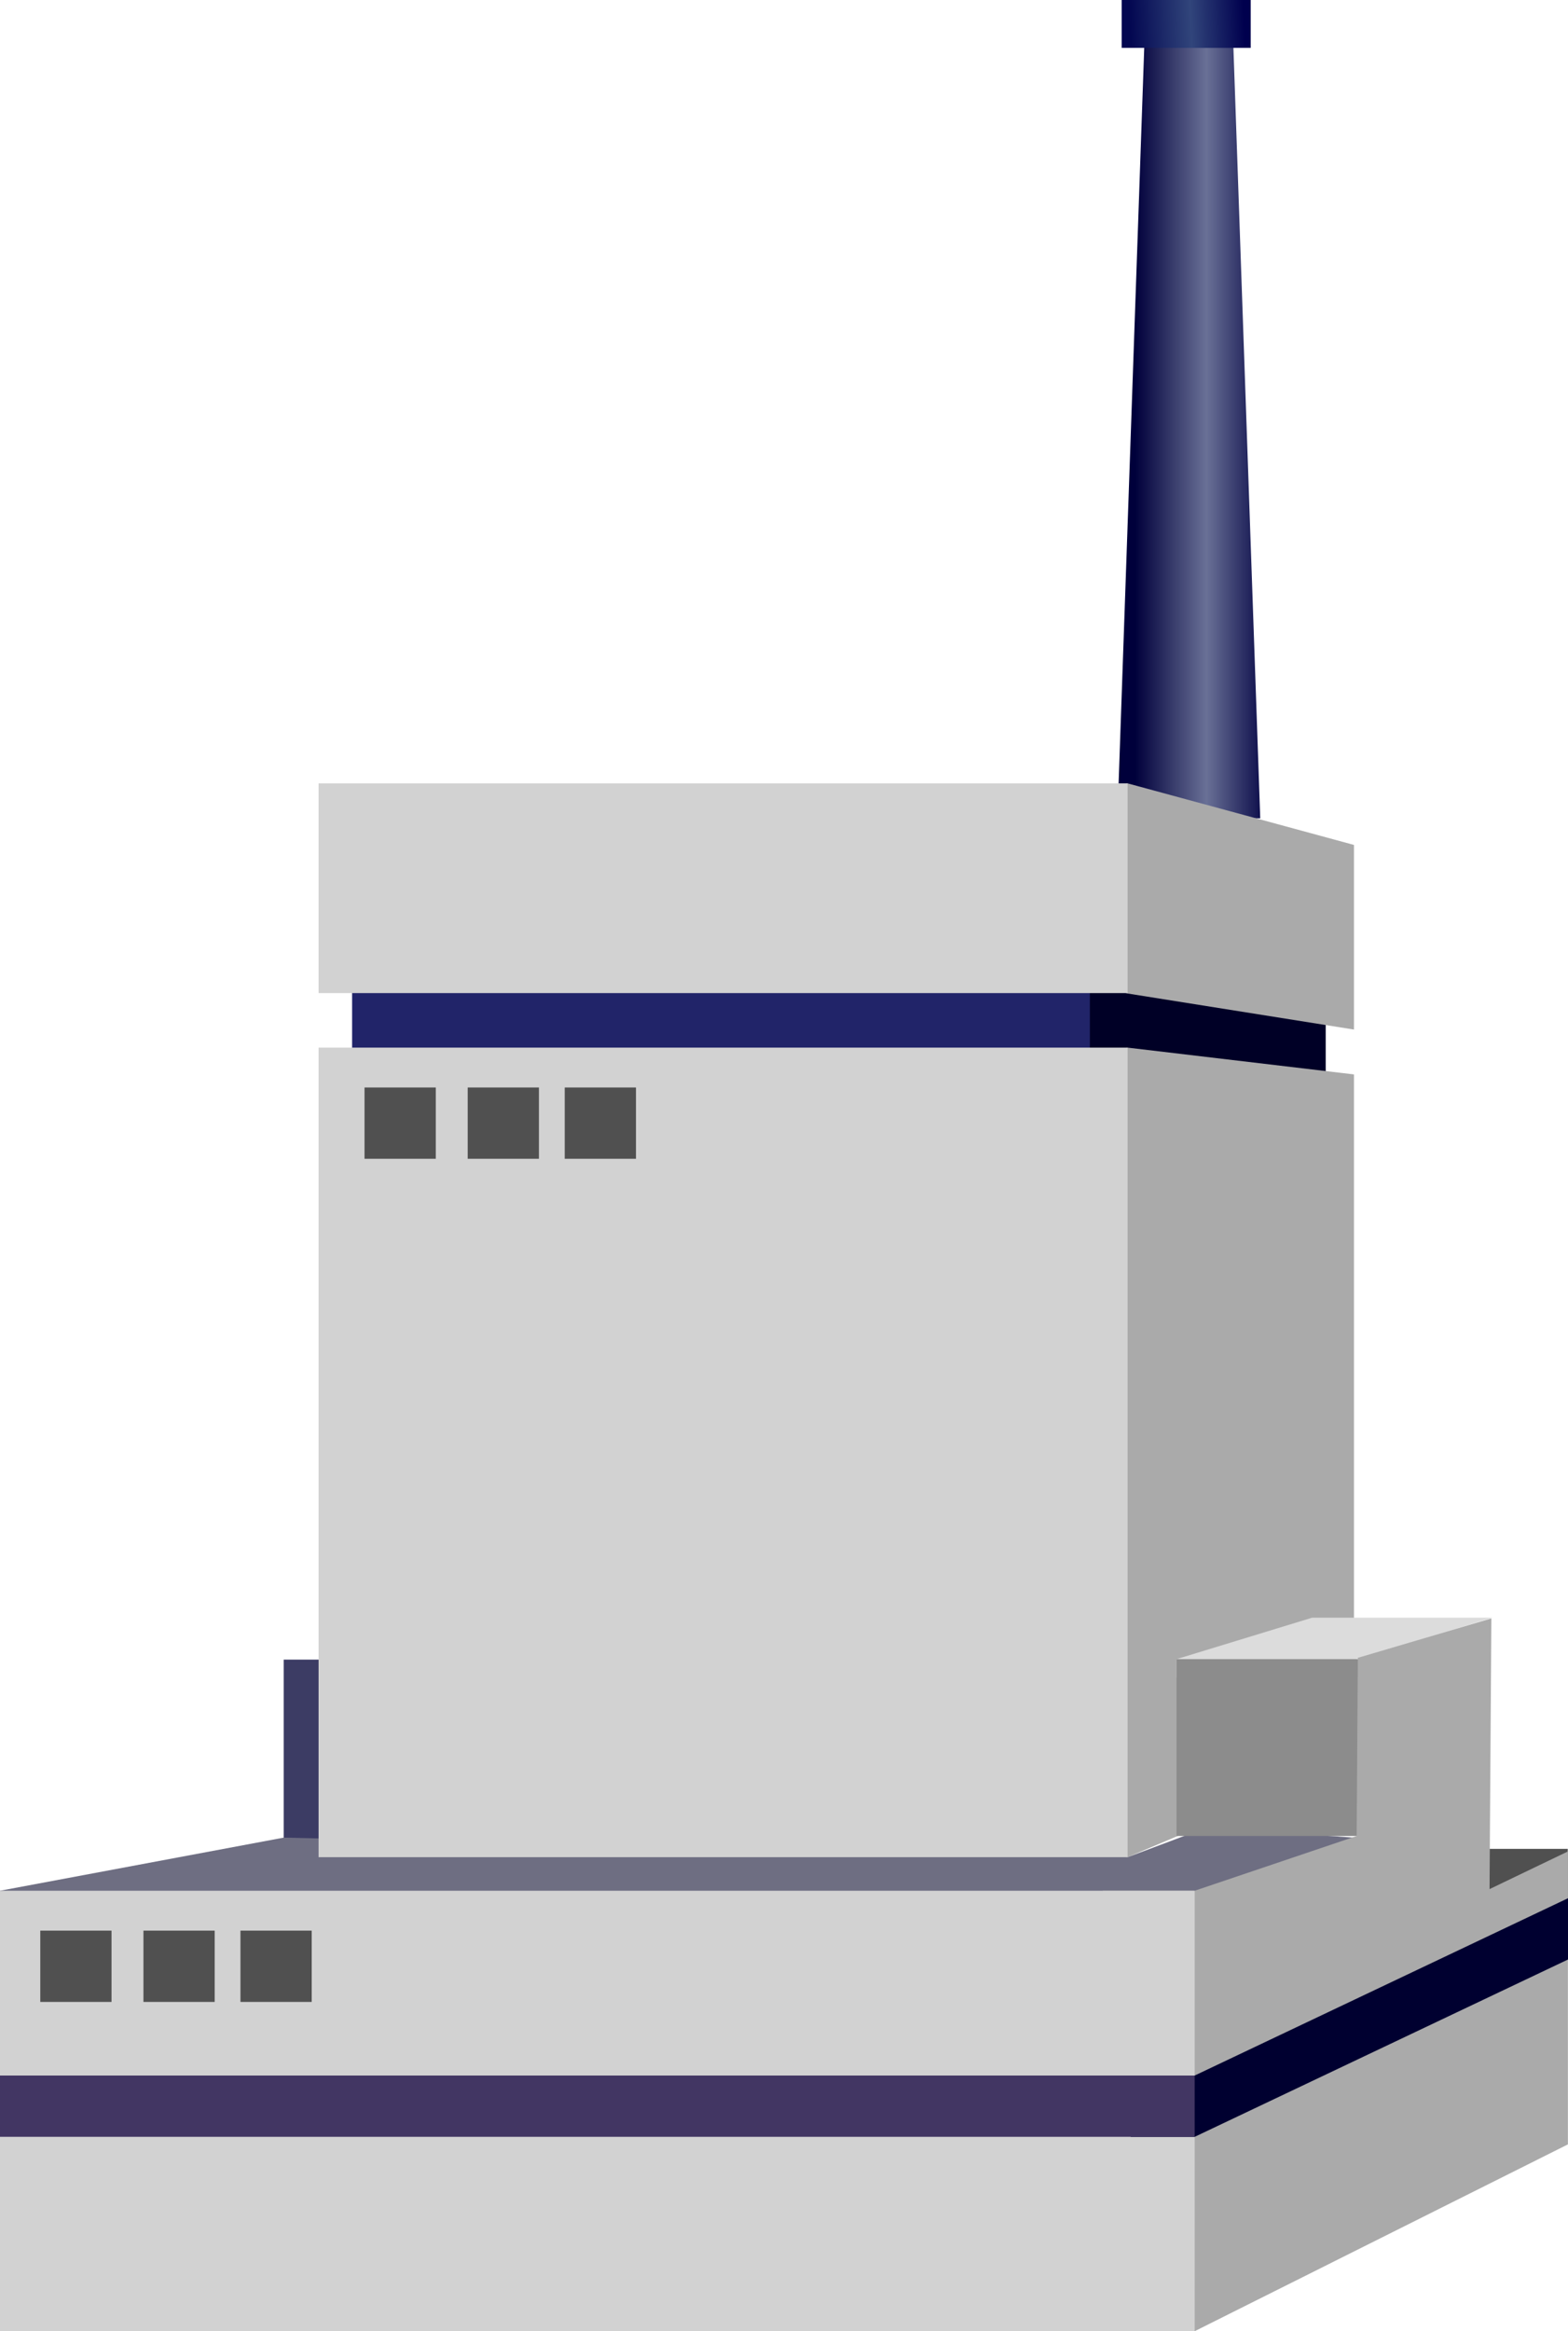 <?xml version="1.0" encoding="utf-8"?>
<!-- Generator: Adobe Illustrator 15.0.0, SVG Export Plug-In . SVG Version: 6.00 Build 0)  -->
<!DOCTYPE svg PUBLIC "-//W3C//DTD SVG 1.1 Tiny//EN" "http://www.w3.org/Graphics/SVG/1.1/DTD/svg11-tiny.dtd">
<svg version="1.1" baseProfile="tiny" id="_x31_5_x7E_21"
	 xmlns="http://www.w3.org/2000/svg" xmlns:xlink="http://www.w3.org/1999/xlink" x="0px" y="0px" width="61.557px"
	 height="91.457px" viewBox="0 0 61.557 91.457" xml:space="preserve">
<g>
	<linearGradient id="SVGID_1_" gradientUnits="userSpaceOnUse" x1="44.564" y1="16.451" x2="49.878" y2="16.451">
		<stop  offset="0" style="stop-color:#00003B"/>
		<stop  offset="0.527" style="stop-color:#697096"/>
		<stop  offset="1" style="stop-color:#000040"/>
	</linearGradient>
	<polygon fill="url(#SVGID_1_)" points="48.384,0.797 44.958,0.797 43.867,32.104 49.475,32.104 	"/>
	<rect x="41.765" y="37.712" fill="#000026" width="10.28" height="5.608"/>
	<rect x="13.823" y="36.164" fill="#212469" width="28.963" height="8.228"/>
	<polygon fill="#AAAAAA" points="53.154,69.098 44.268,72.861 40.812,71.861 40.812,42.1 44.268,41.1 53.154,42.151 	"/>
	<rect x="11.138" y="65.11" fill="#3C3C64" width="5.677" height="7.461"/>
	<rect x="56.703" y="72.534" fill="#505050" width="4.844" height="2.063"/>
	<polygon fill="#6E6E82" points="0,74.177 0,77.873 46.9,77.873 46.9,74.357 53.141,72.093 47.391,71.69 44.268,72.861 
		11.138,72.093 	"/>
	<linearGradient id="SVGID_2_" gradientUnits="userSpaceOnUse" x1="44.365" y1="1.042" x2="48.845" y2="0.834">
		<stop  offset="0" style="stop-color:#030751"/>
		<stop  offset="0.534" style="stop-color:#31457B"/>
		<stop  offset="1" style="stop-color:#00004E"/>
	</linearGradient>
	<rect x="44.035" fill="url(#SVGID_2_)" width="5.066" height="1.878"/>
	<rect x="12.507" y="41.1" fill="#D2D2D2" width="31.761" height="31.761"/>
	<polygon fill="#AAAAAA" points="53.154,40.391 44.268,38.977 40.812,37.977 40.812,31.773 44.268,30.733 53.154,33.148 	"/>
	<rect x="12.507" y="30.733" fill="#D2D2D2" width="31.761" height="8.228"/>
	<polygon fill="#DCDCDC" points="53.26,65.091 53.26,65.818 46.188,65.818 46.188,65.091 51.512,63.465 58.584,63.465 	"/>
	<rect x="46.188" y="65.091" fill="#8C8C8C" width="7.672" height="6.938"/>
	<polygon fill="#AAAAAA" points="43.287,91.457 46.901,91.457 61.553,84.128 61.553,72.635 58.477,74.113 58.548,63.493 
		53.306,65.04 53.26,72.03 46.901,74.177 43.287,74.177 	"/>
	<rect y="74.177" fill="#D2D2D2" width="46.9" height="17.279"/>
	<g>
		<polygon fill="#000030" points="44.39,83.832 46.901,83.832 61.557,76.875 61.557,74.471 46.901,81.427 44.39,81.427 		"/>
		<rect y="81.427" fill="#423663" width="46.9" height="2.404"/>
	</g>
</g>
<rect x="14.311" y="42.664" fill="#505050" width="2.797" height="2.797"/>
<rect x="18.361" y="42.664" fill="#505050" width="2.797" height="2.797"/>
<rect x="22.17" y="42.664" fill="#505050" width="2.797" height="2.797"/>
<rect x="1.581" y="75.742" fill="#505050" width="2.797" height="2.797"/>
<rect x="5.631" y="75.742" fill="#505050" width="2.797" height="2.797"/>
<rect x="9.44" y="75.742" fill="#505050" width="2.797" height="2.797"/>
</svg>
